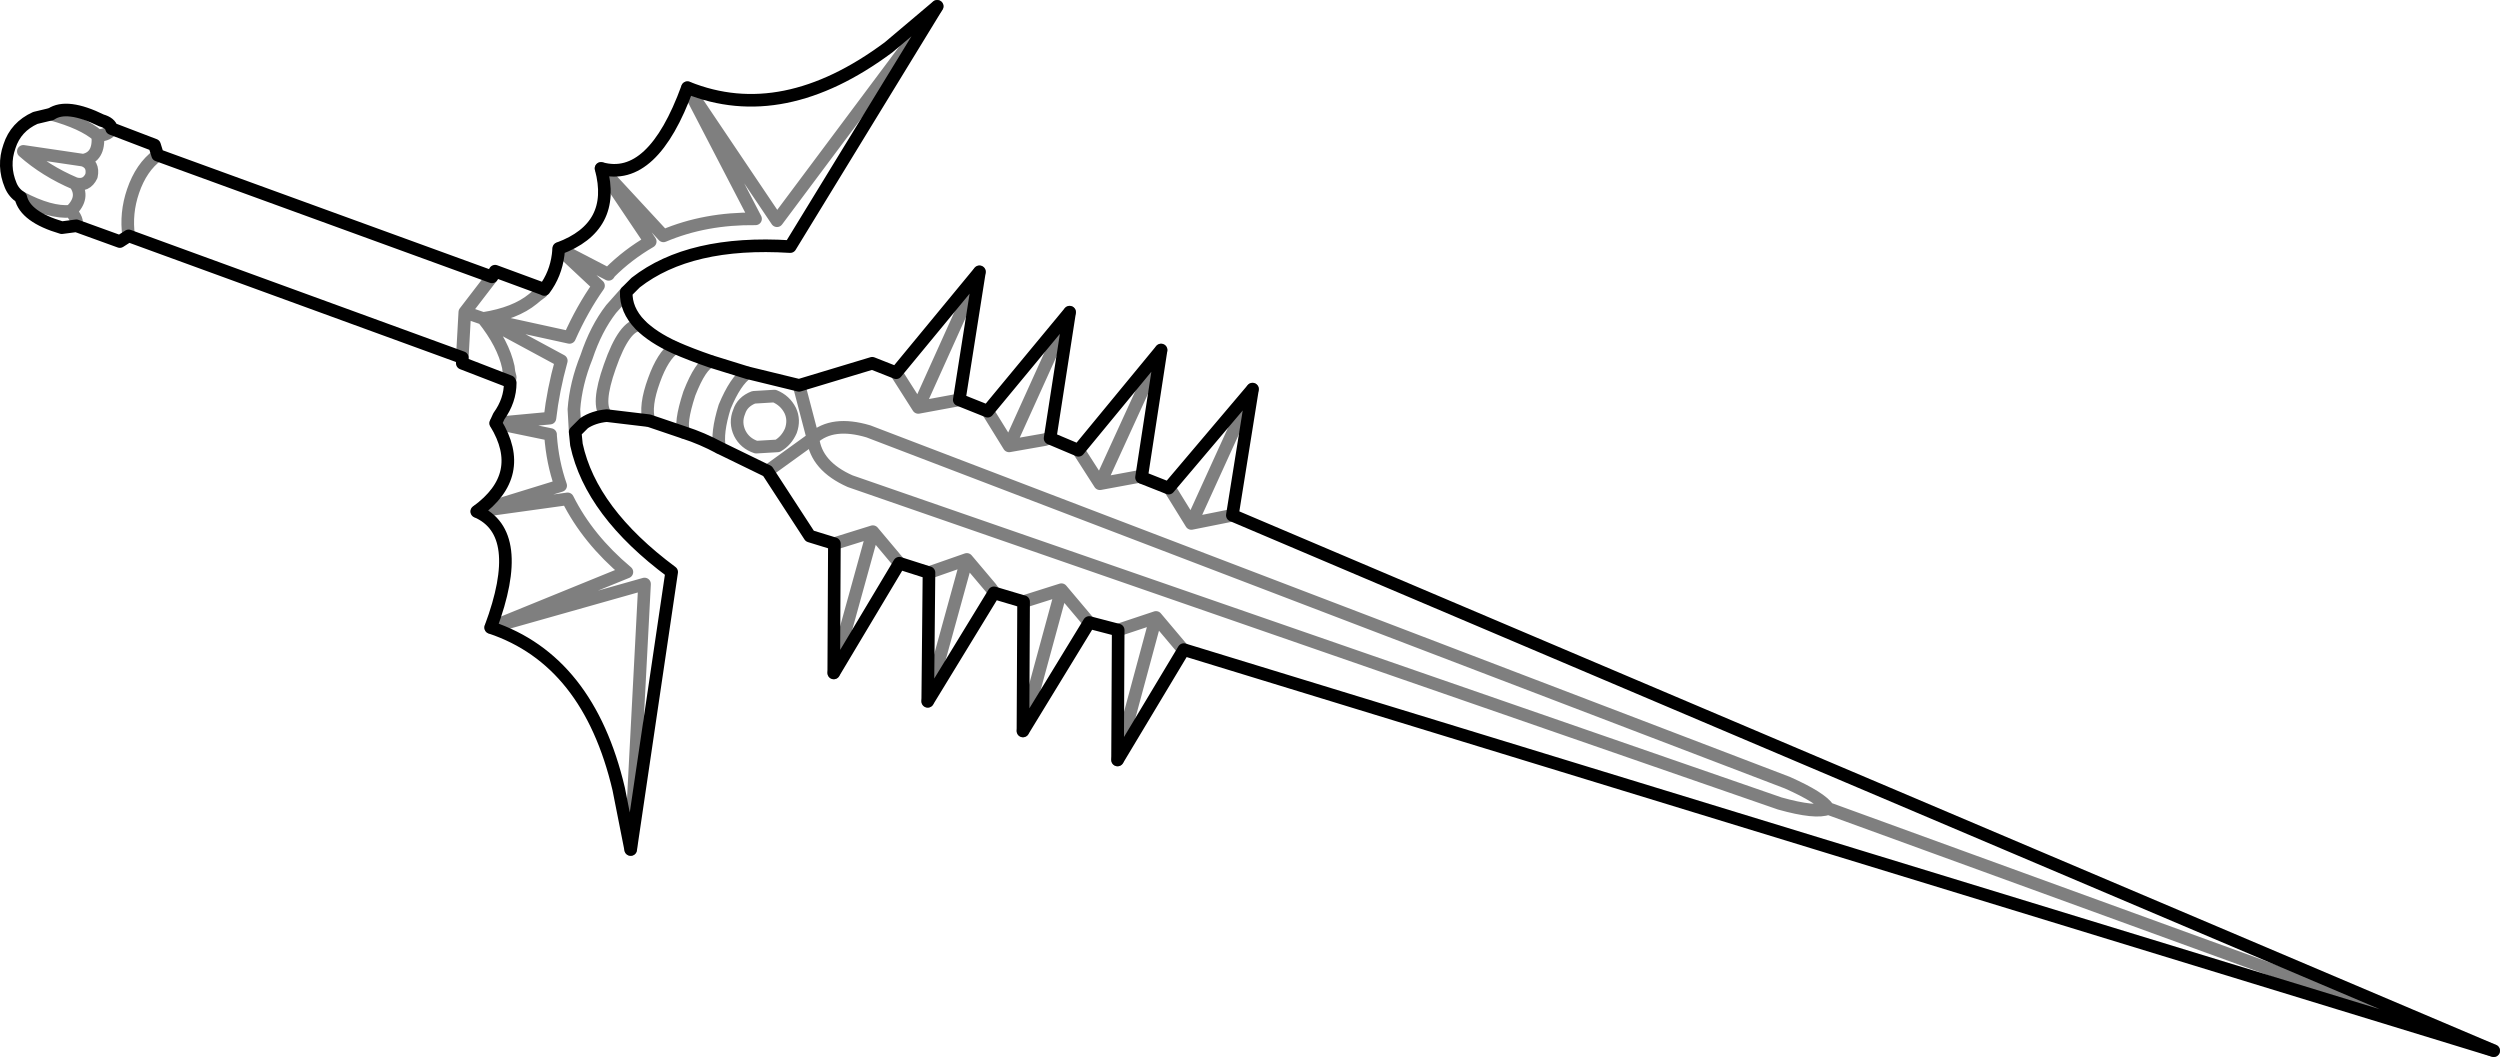 <?xml version="1.0" encoding="UTF-8" standalone="no"?>
<svg xmlns:xlink="http://www.w3.org/1999/xlink" height="83.8px" width="198.2px" xmlns="http://www.w3.org/2000/svg">
  <g transform="matrix(1.0, 0.0, 0.0, 1.0, -314.6, -344.45)">
    <path d="M357.65 367.35 L353.85 365.95 353.6 366.4 M357.65 367.35 L357.75 367.4 Q358.65 366.2 358.85 364.65 L358.9 364.15 Q363.5 362.45 362.25 357.8 366.35 358.95 369.1 351.4 376.65 354.45 385.05 348.2 L388.9 344.95 377.25 364.0 Q369.3 363.5 365.0 366.85 L364.25 367.6 Q364.2 369.0 365.35 370.2 366.35 371.2 368.1 372.0 369.35 372.55 370.95 373.1 L373.85 374.0 377.95 375.0 383.75 373.25 385.65 374.0 392.25 366.0 390.65 376.15 392.9 377.05 399.4 369.2 397.85 379.2 400.1 380.15 406.65 372.2 405.1 382.3 407.25 383.15 413.9 375.3 412.3 385.3 512.3 427.75 408.45 395.95 403.2 404.7 403.25 394.4 400.95 393.8 395.7 402.4 395.75 392.15 393.4 391.45 388.15 400.05 388.25 389.85 385.9 389.1 380.7 397.8 380.75 387.55 378.8 386.95 375.45 381.8 371.65 379.95 Q370.25 379.2 368.85 378.75 L366.05 377.8 362.7 377.4 Q361.65 377.5 360.9 378.0 L360.2 378.7 360.3 379.7 Q361.45 385.05 367.85 389.8 L364.6 411.8 363.65 407.0 Q361.25 396.8 353.5 394.2 356.3 386.7 352.4 385.0 356.4 382.1 353.9 378.0 L354.15 377.45 Q355.05 376.2 355.05 374.8 L355.0 374.7 351.25 373.25 351.25 372.8 324.8 363.15 324.1 363.6 320.65 362.35 319.5 362.5 Q316.6 361.65 316.25 360.1 315.7 359.75 315.45 359.15 314.8 357.6 315.35 356.05 315.85 354.5 317.4 353.8 L318.65 353.5 Q319.9 352.65 322.65 354.0 323.35 354.2 323.45 354.65 L326.85 355.95 327.1 356.75 353.6 366.4" fill="none" stroke="#000000" stroke-linecap="round" stroke-linejoin="round" stroke-width="1.0"/>
    <path d="M353.6 366.4 L351.45 369.2 352.9 369.7 Q355.45 369.3 356.85 368.15 L357.15 367.9 357.55 367.6 357.65 367.35 M360.2 378.7 L360.1 376.9 Q360.25 374.85 361.1 372.75 361.85 370.5 363.05 368.95 L364.25 367.6 M388.9 344.95 L376.2 361.95 369.1 351.4 374.5 361.8 Q370.5 361.75 367.2 363.15 L362.25 357.8 366.15 363.6 Q364.35 364.65 362.95 366.05 L362.85 366.2 358.9 364.15 362.05 367.1 Q360.75 368.95 359.75 371.2 L352.9 369.7 359.1 373.05 Q358.45 375.4 358.2 377.6 L353.9 378.0 358.25 378.9 358.25 379.0 Q358.4 381.1 359.05 382.95 L352.4 385.0 359.6 384.0 Q361.2 387.2 364.3 389.8 L353.5 394.2 365.7 390.75 364.6 411.8 M324.8 363.15 Q324.55 361.35 325.15 359.6 325.8 357.7 327.1 356.75 M365.35 370.2 Q364.1 370.2 362.95 373.5 361.85 376.6 362.7 377.4 M352.9 369.7 Q354.5 371.7 354.9 373.55 L354.95 373.95 355.05 374.35 355.0 374.7 M351.25 372.8 L351.45 369.2 M512.3 427.75 L459.55 408.55 Q458.55 408.95 455.7 408.15 L382.0 382.6 Q379.3 381.4 379.05 379.2 L375.45 381.8 M376.25 379.8 L374.55 379.9 Q373.65 379.6 373.25 378.8 372.85 377.95 373.2 377.1 373.45 376.3 374.35 375.95 L376.0 375.85 Q376.85 376.2 377.25 377.0 377.6 377.75 377.3 378.6 376.95 379.4 376.25 379.8 M377.95 375.0 L379.05 379.2 Q380.6 377.8 383.45 378.65 L456.3 406.5 Q459.0 407.7 459.55 408.55 M371.65 379.95 Q371.4 378.8 372.05 376.7 372.9 374.65 373.85 374.0 M366.05 377.8 Q365.7 376.65 366.45 374.6 367.15 372.65 368.1 372.0 M370.95 373.1 Q370.15 373.35 369.25 375.65 368.45 378.1 368.85 378.75 M380.75 387.55 L383.8 386.6 385.9 389.1 M405.1 382.3 L405.05 382.2 401.8 382.8 400.1 380.15 M397.85 379.2 L397.85 379.15 397.45 379.3 394.6 379.8 392.9 377.05 M390.65 376.15 L387.4 376.75 385.65 374.0 M388.25 389.85 L391.25 388.8 393.15 391.05 393.4 391.4 393.4 391.45 M395.75 392.15 L398.75 391.2 400.9 393.75 400.95 393.8 M399.4 369.2 L394.6 379.8 M392.25 366.0 L387.4 376.75 M412.3 385.3 L409.05 385.95 407.35 383.2 407.25 383.15 M403.25 394.4 L406.25 393.4 408.4 395.95 408.45 395.95 M413.9 375.3 L409.05 385.95 M406.65 372.2 L401.8 382.8 M323.45 354.65 Q323.25 355.15 322.35 355.2 322.5 356.9 321.2 357.15 322.05 357.45 321.85 358.4 321.45 359.25 320.55 359.0 321.35 360.1 320.2 361.2 320.8 361.85 320.65 362.35 M318.65 353.5 Q321.2 354.2 322.35 355.2 M320.55 359.0 Q318.2 358.0 316.45 356.45 L321.2 357.15 M316.25 360.1 Q318.6 361.35 320.2 361.2 M380.7 397.8 L383.8 386.6 M388.15 400.05 L391.25 388.8 M395.7 402.4 L398.75 391.2 M403.2 404.7 L406.25 393.4" fill="none" stroke="#000000" stroke-linecap="round" stroke-linejoin="round" stroke-opacity="0.502" stroke-width="1.0"/>
  </g>
</svg>
